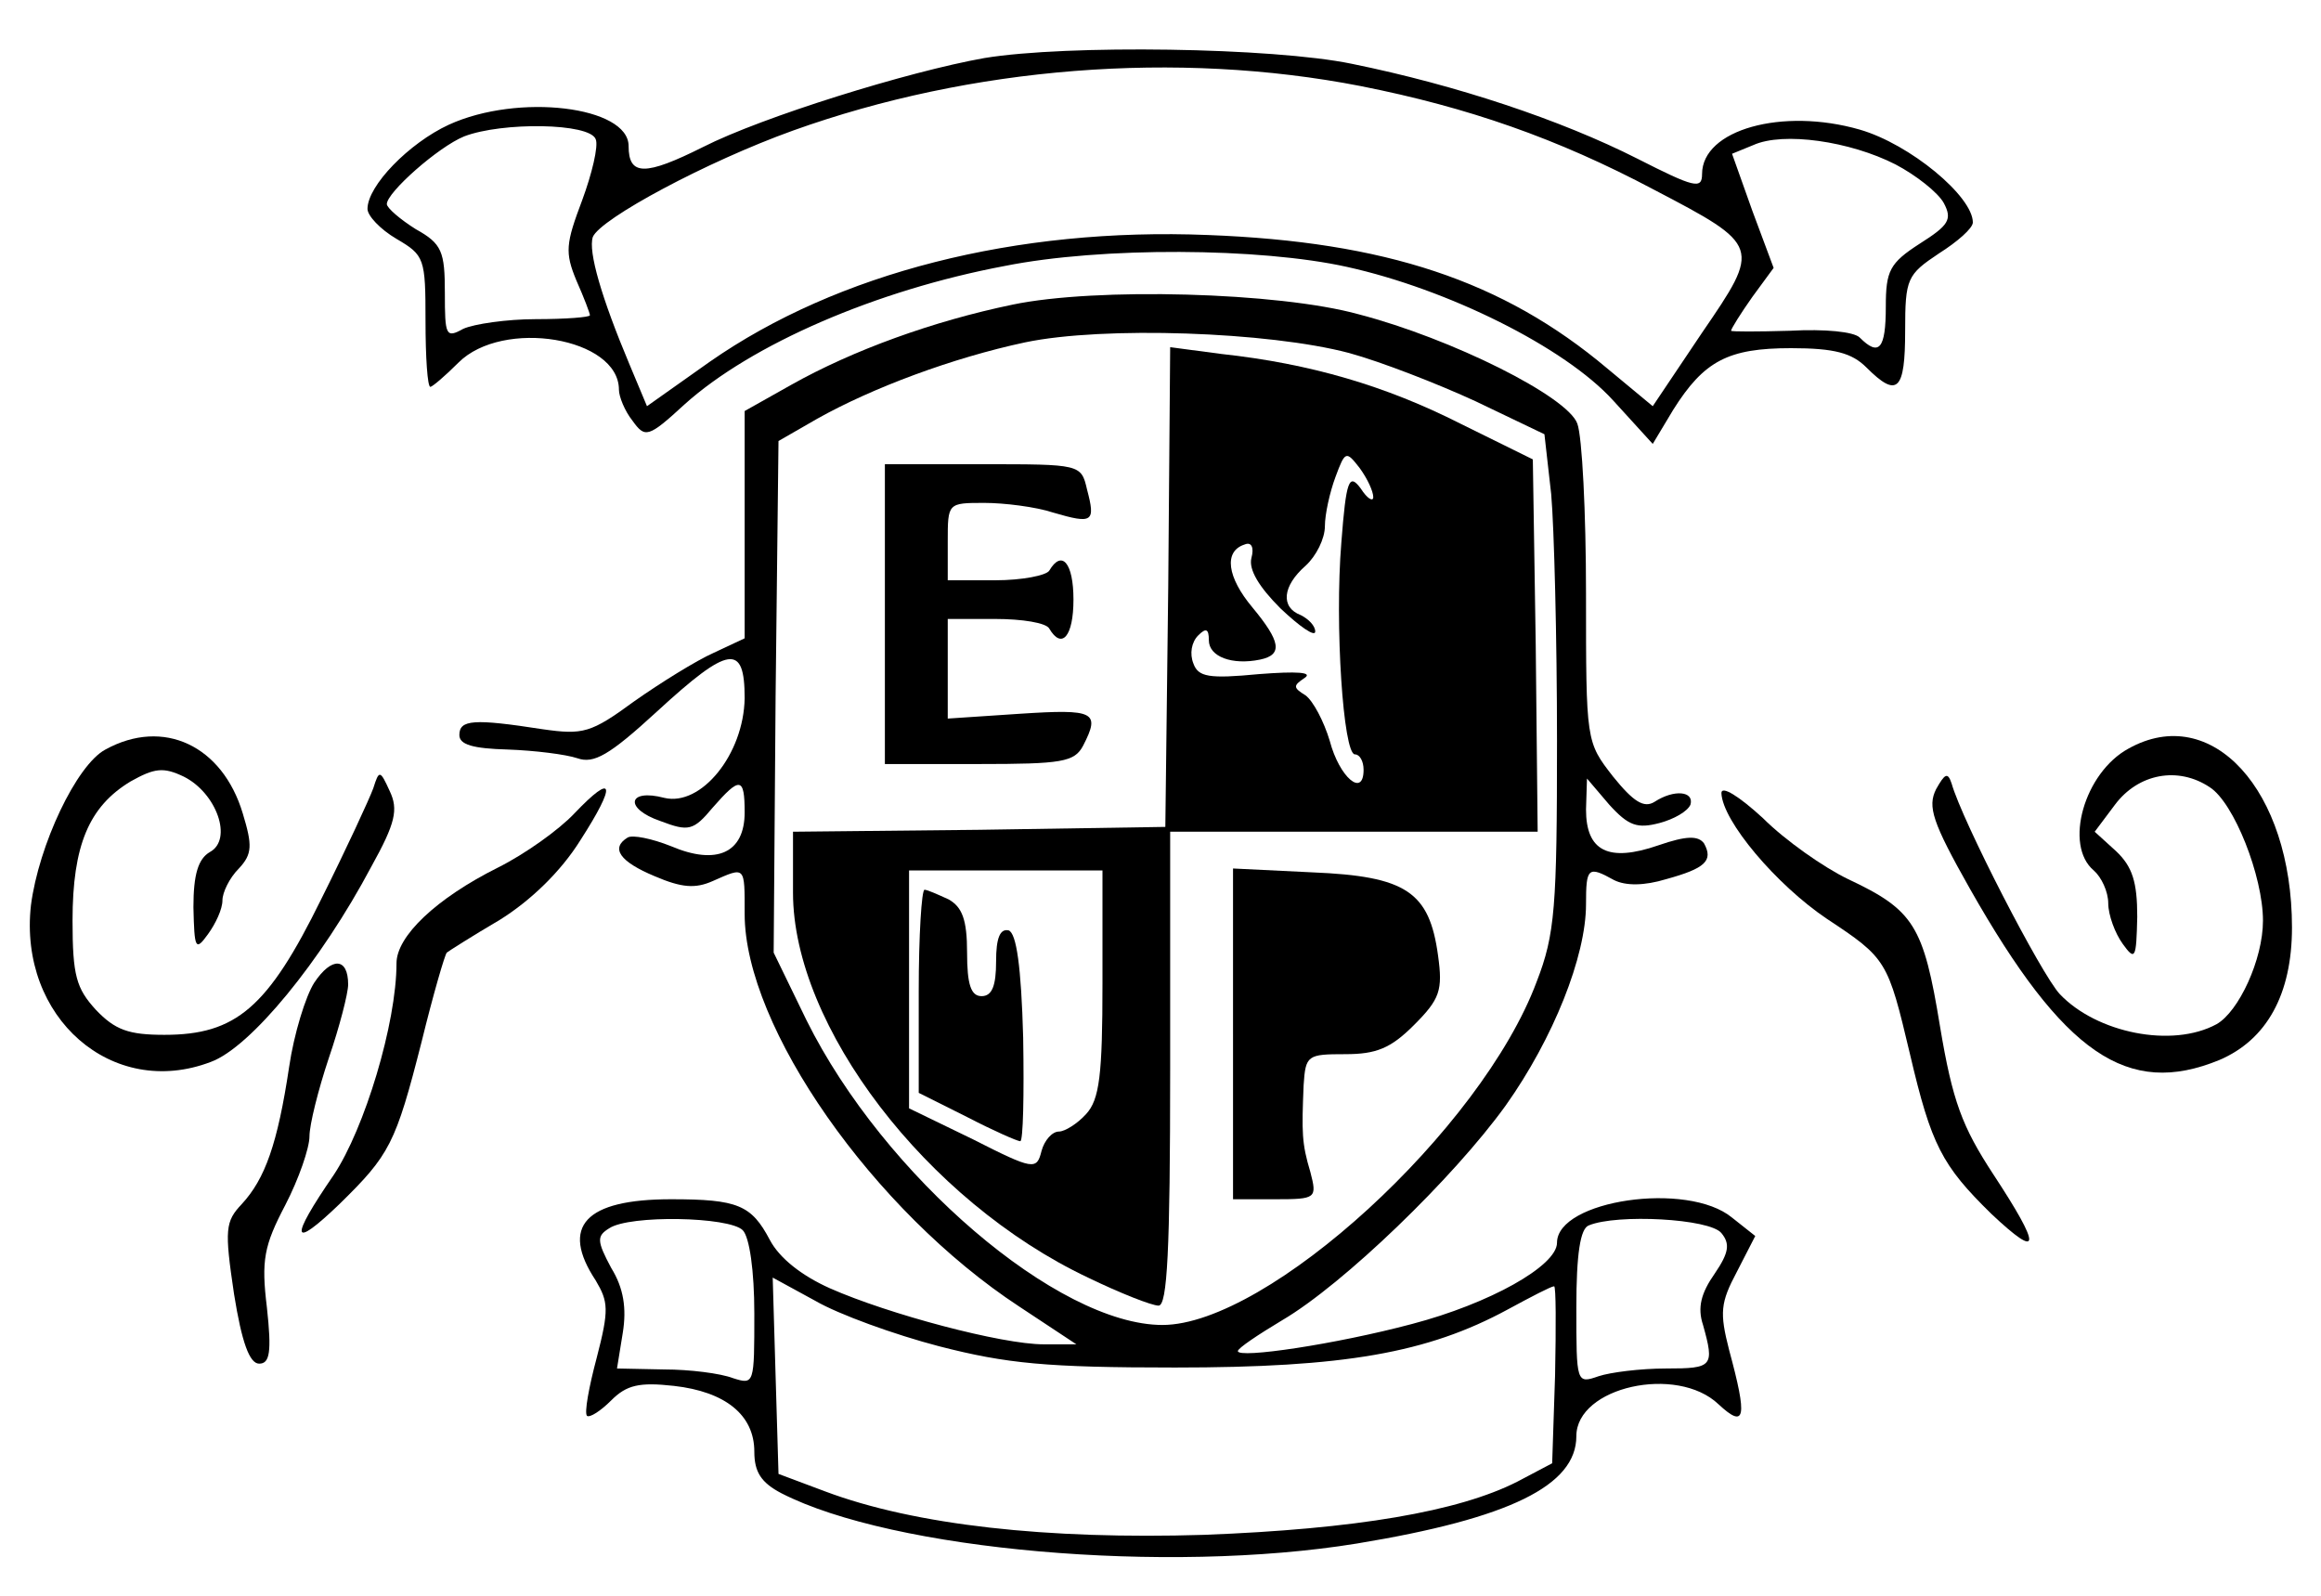 <?xml version="1.0" standalone="no"?>
<!DOCTYPE svg PUBLIC "-//W3C//DTD SVG 20010904//EN"
 "http://www.w3.org/TR/2001/REC-SVG-20010904/DTD/svg10.dtd">
<svg version="1.0" xmlns="http://www.w3.org/2000/svg"
 width="240pt" height="165pt" viewBox="0 0 240 165"
 preserveAspectRatio="xMidYMid meet">
<g transform="translate(0,165) scale(0.1,-0.1)"
fill="#000000" stroke="none">
<path d="M1018 1590 c-79 -14 -230 -61 -291 -92 -60 -30 -77 -30 -77 1 0 41
-114 55 -186 22 -41 -19 -84 -63 -84 -87 0 -7 13 -21 30 -31 29 -17 30 -20 30
-85 0 -37 2 -68 5 -68 2 0 15 11 29 25 46 46 166 26 166 -28 0 -7 6 -22 14
-32 13 -18 16 -18 54 17 69 62 198 118 331 143 100 20 264 19 354 -1 104 -23
225 -83 275 -138 l41 -45 21 35 c32 51 57 64 122 64 45 0 63 -5 78 -20 32 -32
40 -24 40 38 0 54 2 58 35 80 19 12 35 26 35 32 0 27 -65 81 -117 96 -80 23
-163 0 -163 -46 0 -16 -8 -14 -67 16 -79 40 -187 76 -295 98 -82 17 -295 20
-380 6z m389 -29 c111 -22 203 -54 303 -107 111 -58 111 -59 50 -148 l-51 -76
-47 39 c-108 91 -230 131 -413 138 -198 8 -383 -39 -515 -131 l-65 -46 -18 43
c-29 69 -43 117 -38 132 8 19 118 78 207 110 184 66 397 83 587 46z m-791 -55
c3 -7 -4 -36 -14 -63 -17 -45 -18 -54 -6 -83 8 -18 14 -34 14 -36 0 -2 -25 -4
-56 -4 -30 0 -64 -5 -75 -10 -18 -10 -19 -7 -19 37 0 43 -3 51 -30 66 -16 10
-30 22 -30 26 0 12 53 59 80 70 39 15 130 14 136 -3z m1344 -26 c21 -11 44
-29 50 -40 9 -17 5 -23 -25 -42 -31 -20 -35 -28 -35 -65 0 -44 -7 -52 -27 -32
-6 6 -36 9 -72 7 -34 -1 -61 -1 -61 0 0 2 10 18 22 35 l22 30 -22 59 -21 59
22 9 c31 14 100 4 147 -20z"/>
<path d="M1047 1335 c-82 -17 -165 -47 -229 -83 l-48 -27 0 -117 0 -118 -32
-15 c-18 -8 -55 -31 -82 -50 -45 -33 -53 -35 -95 -29 -71 11 -86 10 -86 -6 0
-10 14 -14 50 -15 28 -1 60 -5 72 -9 17 -6 33 3 82 48 75 69 91 71 91 14 -1
-58 -45 -112 -83 -103 -38 10 -42 -11 -4 -24 29 -11 34 -10 54 14 28 32 33 32
33 -5 0 -42 -29 -55 -76 -35 -20 8 -40 12 -45 9 -18 -11 -8 -25 28 -40 28 -12
42 -13 60 -5 34 15 33 16 33 -34 0 -117 133 -307 284 -406 l59 -39 -34 0 c-43
0 -160 31 -221 58 -29 13 -52 31 -62 50 -19 36 -33 42 -102 42 -89 0 -115 -28
-78 -84 13 -22 14 -30 1 -80 -8 -30 -13 -57 -10 -60 3 -2 14 5 25 16 16 16 29
19 65 15 53 -6 83 -30 83 -68 0 -21 7 -32 28 -43 115 -59 398 -84 595 -52 158
26 227 60 227 111 0 51 104 74 147 33 28 -26 30 -14 11 56 -10 39 -9 49 8 81
l19 37 -24 19 c-46 38 -181 18 -181 -26 0 -24 -70 -63 -150 -84 -79 -21 -180
-36 -180 -28 0 3 21 17 46 32 63 37 177 147 231 222 49 69 83 154 83 208 0 38
2 40 29 25 12 -6 31 -6 54 1 40 11 49 19 39 37 -6 8 -18 8 -47 -2 -52 -18 -75
-6 -75 37 l1 32 23 -27 c20 -22 29 -25 52 -19 15 4 29 12 32 19 4 14 -17 16
-37 3 -11 -7 -22 0 -43 26 -28 36 -28 36 -28 189 0 84 -4 163 -9 176 -10 28
-130 88 -226 113 -83 23 -272 28 -358 10z m348 -50 c33 -9 92 -32 131 -50 l71
-34 7 -62 c3 -34 6 -149 6 -255 0 -172 -2 -200 -21 -249 -57 -153 -278 -355
-387 -355 -108 0 -288 154 -368 315 l-34 70 2 265 3 264 40 23 c57 32 140 63
215 79 81 17 252 11 335 -11z m-627 -907 c7 -7 12 -42 12 -86 0 -73 0 -74 -22
-67 -13 5 -45 9 -71 9 l-49 1 6 37 c4 25 1 46 -12 67 -15 28 -15 33 -2 41 21
14 124 12 138 -2z m1012 -3 c9 -11 8 -20 -7 -42 -14 -20 -18 -35 -12 -53 12
-43 10 -45 -38 -45 -27 0 -58 -4 -70 -8 -23 -8 -23 -7 -23 71 0 55 4 82 13 85
29 12 125 7 137 -8z m-809 -117 c70 -18 111 -22 244 -22 175 0 261 15 344 60
24 13 45 24 48 24 2 0 2 -41 1 -92 l-3 -91 -36 -19 c-61 -31 -167 -49 -324
-55 -162 -5 -299 10 -392 45 l-48 18 -3 101 -3 102 44 -24 c24 -14 82 -35 128
-47z"/>
<path d="M1208 1043 l-3 -248 -192 -3 -193 -2 0 -63 c0 -138 138 -319 305
-398 33 -16 66 -29 73 -29 9 0 12 56 12 245 l0 245 190 0 190 0 -2 193 -3 192
-75 37 c-77 39 -155 62 -247 72 l-53 7 -2 -248z m212 93 c0 -5 -6 -2 -13 9
-12 16 -15 9 -20 -56 -7 -85 2 -219 14 -219 5 0 9 -7 9 -16 0 -29 -25 -8 -35
30 -6 20 -17 41 -25 47 -13 8 -13 10 -1 18 9 6 -8 7 -47 4 -52 -5 -63 -3 -68
11 -4 10 -2 22 5 29 8 8 11 7 11 -5 0 -17 24 -26 53 -20 24 5 21 19 -8 54 -26
31 -30 58 -8 65 7 3 10 -3 7 -14 -3 -12 8 -30 30 -52 20 -19 36 -30 36 -24 0
6 -7 13 -15 17 -21 8 -19 30 5 51 11 10 20 28 20 41 0 12 5 35 11 51 10 27 11
27 25 9 8 -11 14 -24 14 -30z m-280 -503 c0 -94 -3 -120 -17 -135 -9 -10 -22
-18 -28 -18 -7 0 -15 -9 -18 -20 -5 -20 -8 -20 -71 12 l-66 32 0 123 0 123
100 0 100 0 0 -117z"/>
<path d="M950 625 l0 -105 50 -25 c27 -14 52 -25 55 -25 3 0 4 48 3 107 -2 74
-7 108 -15 111 -9 2 -13 -8 -13 -32 0 -25 -4 -36 -15 -36 -11 0 -15 12 -15 45
0 34 -5 47 -19 55 -11 5 -22 10 -25 10 -3 0 -6 -47 -6 -105z"/>
<path d="M915 1015 l0 -155 97 0 c86 0 99 2 108 19 18 35 12 38 -65 33 l-75
-5 0 52 0 51 49 0 c28 0 53 -4 56 -10 13 -22 25 -8 25 30 0 38 -12 52 -25 30
-3 -5 -28 -10 -56 -10 l-49 0 0 40 c0 40 0 40 38 40 20 0 53 -4 71 -10 41 -12
44 -10 35 24 -6 26 -7 26 -108 26 l-101 0 0 -155z"/>
<path d="M1275 581 l0 -171 44 0 c42 0 43 1 36 28 -9 30 -9 41 -7 90 2 31 4
32 43 32 32 0 47 6 71 30 27 27 30 36 25 72 -9 66 -33 82 -130 86 l-82 4 0
-171z"/>
<path d="M109 875 c-30 -16 -69 -99 -77 -161 -13 -116 84 -201 186 -162 41 15
114 104 166 202 25 45 28 59 19 78 -10 22 -11 22 -17 3 -4 -11 -28 -63 -54
-115 -55 -112 -88 -140 -162 -140 -37 0 -51 5 -71 26 -20 22 -24 35 -24 92 0
78 17 118 60 144 25 14 34 15 55 5 34 -17 51 -65 27 -78 -12 -7 -17 -23 -17
-57 1 -43 2 -46 15 -28 8 11 15 26 15 35 0 8 7 23 17 33 14 15 14 24 4 57 -21
70 -82 99 -142 66z"/>
<path d="M2201 876 c-46 -25 -67 -100 -36 -126 8 -7 15 -22 15 -34 0 -12 7
-31 15 -42 13 -18 14 -15 15 28 0 36 -5 52 -22 68 l-22 20 21 28 c24 32 65 40
98 18 25 -16 55 -92 55 -138 0 -40 -25 -94 -48 -107 -46 -25 -124 -9 -162 31
-19 20 -101 179 -112 218 -4 12 -7 10 -16 -6 -9 -18 -4 -34 35 -103 97 -171
163 -216 258 -177 49 21 75 68 75 137 0 142 -83 233 -169 185z"/>
<path d="M594 809 c-16 -17 -51 -42 -79 -56 -64 -32 -105 -71 -105 -99 0 -62
-33 -171 -65 -219 -46 -67 -44 -78 6 -30 52 51 58 62 85 168 12 49 24 90 26
92 1 1 26 17 55 34 32 20 63 50 83 82 38 59 35 71 -6 28z"/>
<path d="M1780 830 c1 -29 57 -95 109 -130 62 -41 63 -43 86 -140 22 -94 33
-115 84 -165 52 -49 52 -35 2 41 -32 49 -42 75 -55 153 -17 104 -27 120 -95
152 -25 12 -65 40 -88 63 -25 23 -43 34 -43 26z"/>
<path d="M325 634 c-9 -14 -21 -53 -26 -87 -12 -80 -25 -116 -49 -142 -17 -18
-18 -26 -8 -93 8 -50 16 -72 26 -72 11 0 13 12 8 58 -6 49 -3 64 19 106 14 27
25 59 25 71 0 12 9 48 20 81 11 32 20 67 20 76 0 28 -17 29 -35 2z"/>
</g>
</svg>
